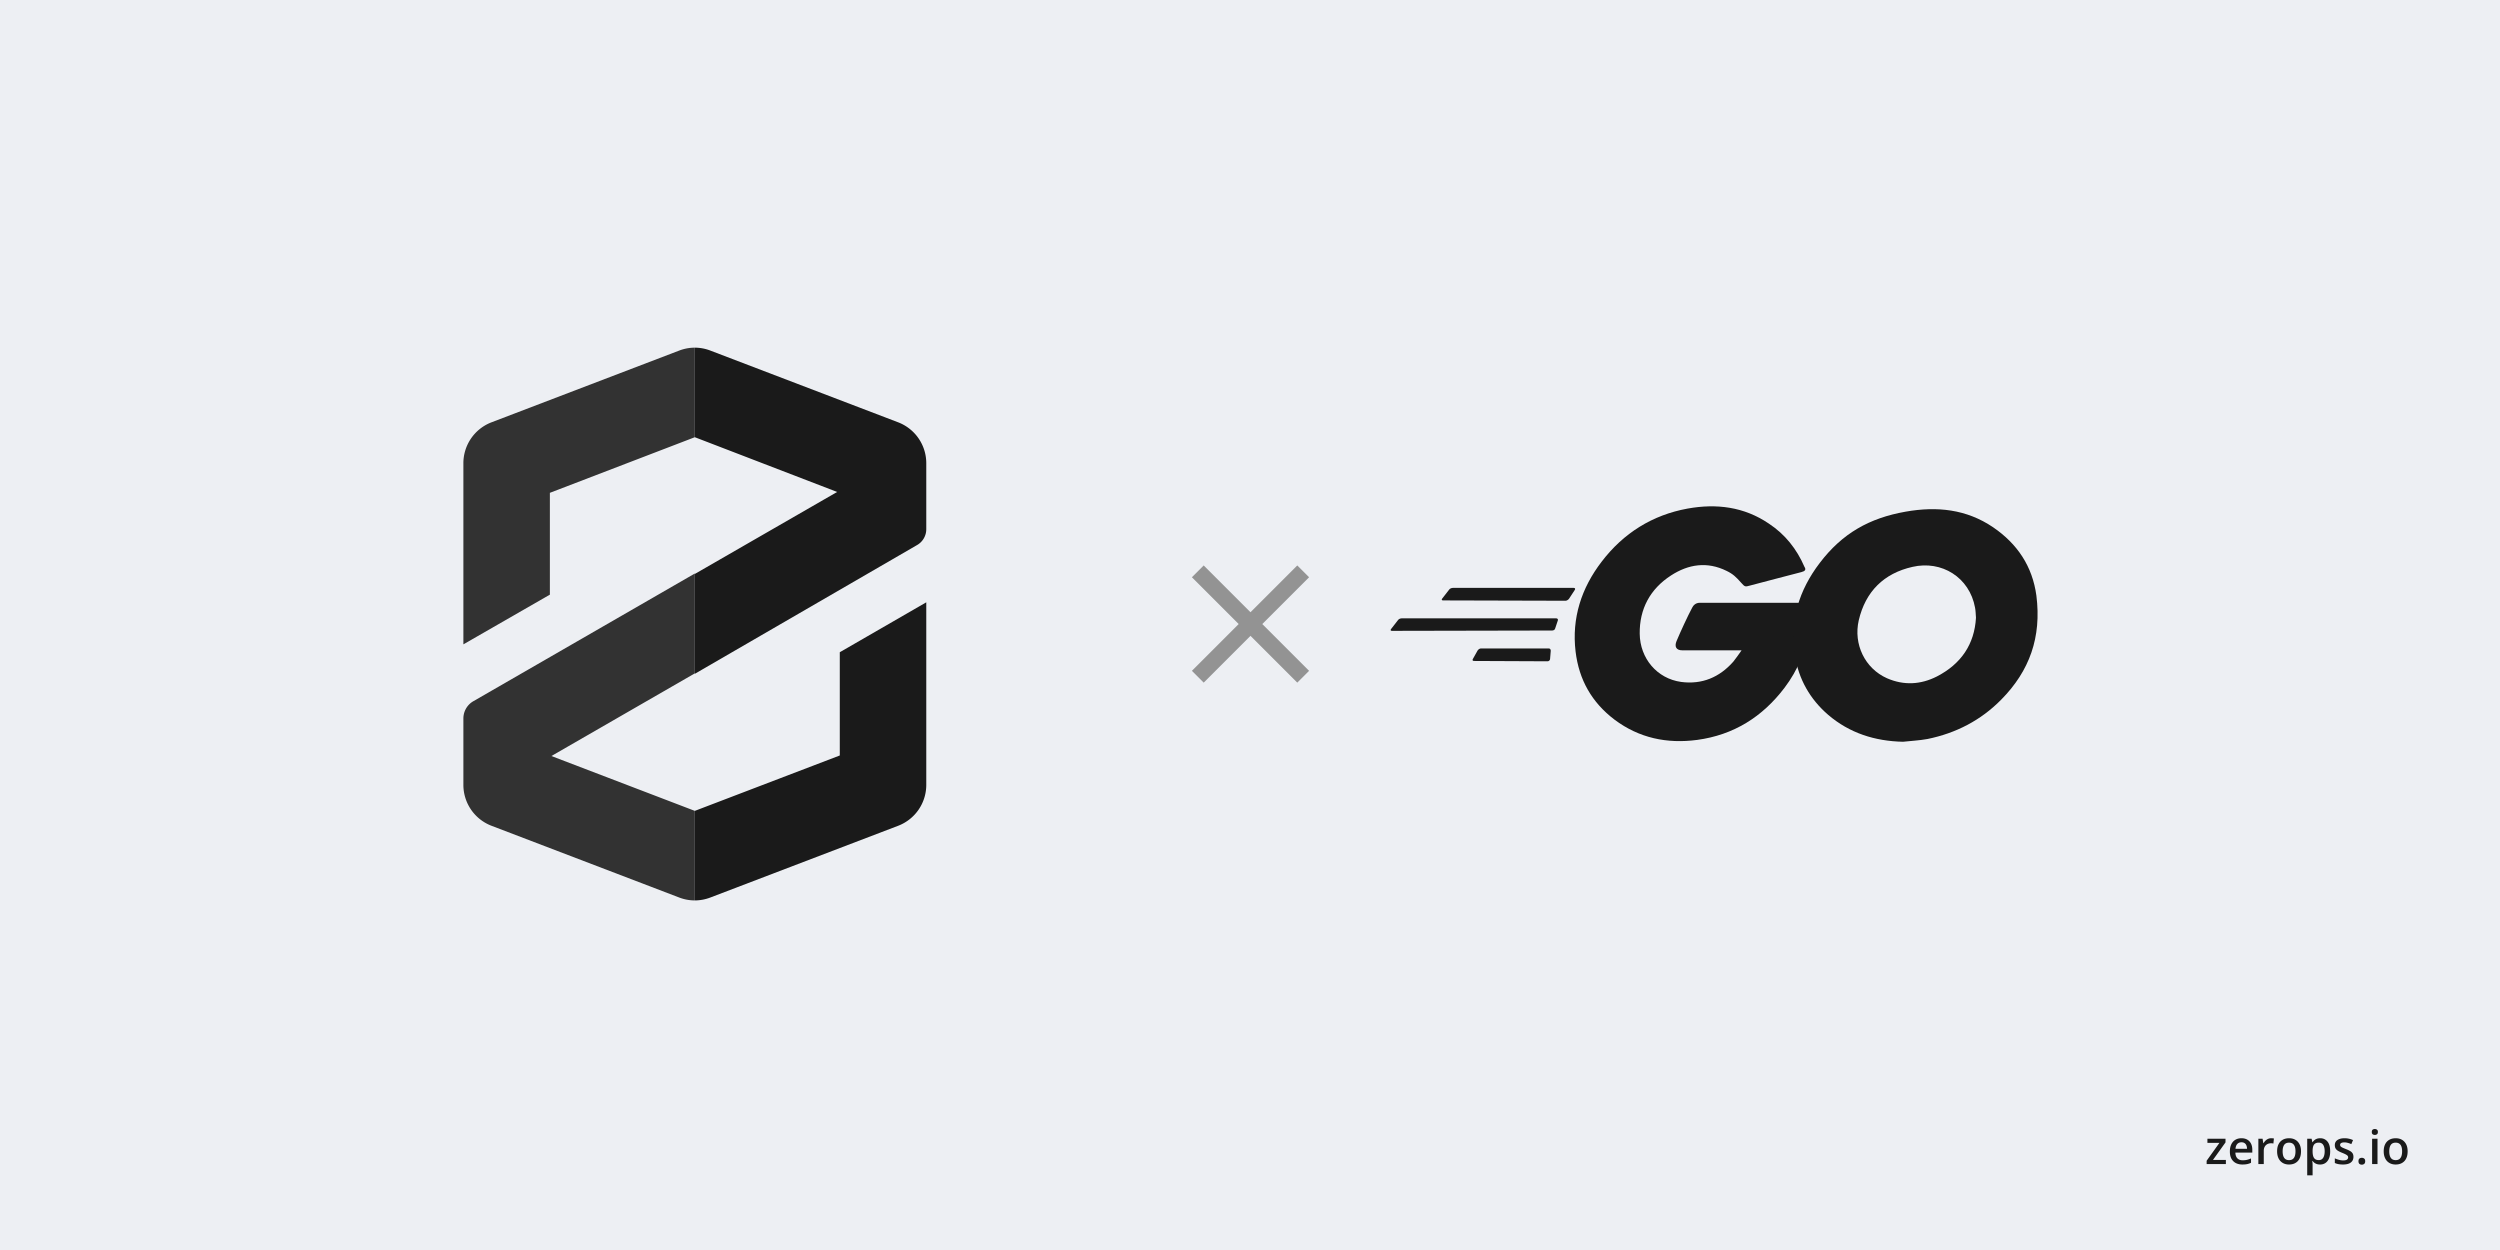 <svg width="1280" height="640" fill="none" xmlns="http://www.w3.org/2000/svg"><path fill="#EDEFF3" d="M0 0h1280v640H0z"/><path d="M1139.65 596h-9.85v-1.699l6.55-9.153h-6.15v-2.121h9.26v1.875l-6.42 8.977h6.61V596Zm7.97-13.219c1.16 0 2.15.239 2.98.715.83.477 1.46 1.152 1.91 2.027.44.875.67 1.922.67 3.141v1.477h-8.66c.03 1.257.36 2.226 1 2.906.65.68 1.56 1.019 2.72 1.019.83 0 1.57-.078 2.23-.234.66-.164 1.35-.402 2.05-.715v2.238c-.65.305-1.31.528-1.98.668-.67.141-1.48.211-2.42.211-1.27 0-2.39-.246-3.36-.738-.96-.5-1.71-1.242-2.26-2.226-.54-.985-.81-2.208-.81-3.668 0-1.454.25-2.688.74-3.704.49-1.015 1.18-1.789 2.07-2.32.89-.531 1.93-.797 3.12-.797Zm0 2.074c-.87 0-1.57.282-2.11.844-.53.563-.84 1.387-.94 2.473h5.91c-.01-.649-.12-1.223-.33-1.723-.2-.5-.51-.89-.94-1.172-.41-.281-.94-.422-1.59-.422Zm15.24-2.074c.21 0 .45.012.71.035.26.024.48.055.67.094l-.26 2.578a3.41 3.41 0 0 0-.61-.105 6.093 6.093 0 0 0-.63-.035c-.49 0-.96.082-1.41.246-.44.156-.84.398-1.18.726-.35.321-.61.723-.81 1.207-.2.485-.29 1.047-.29 1.688V596h-2.77v-12.973h2.16l.37 2.285h.13c.26-.46.58-.882.96-1.265.39-.383.82-.688 1.31-.914a3.83 3.83 0 0 1 1.65-.352Zm15.26 6.703c0 1.078-.14 2.036-.42 2.871-.28.836-.69 1.543-1.23 2.122a5.398 5.398 0 0 1-1.94 1.312c-.76.297-1.62.445-2.57.445-.89 0-1.71-.148-2.45-.445a5.537 5.537 0 0 1-1.93-1.312c-.54-.579-.96-1.286-1.26-2.122-.29-.835-.44-1.793-.44-2.871 0-1.429.24-2.64.74-3.632.5-1 1.21-1.762 2.13-2.286.92-.523 2.02-.785 3.29-.785 1.2 0 2.25.262 3.17.785.91.524 1.63 1.286 2.14 2.286.52 1 .77 2.21.77 3.632Zm-9.41 0c0 .946.12 1.754.34 2.426.24.672.6 1.188 1.08 1.547.49.352 1.11.527 1.88.527.76 0 1.39-.175 1.87-.527.49-.359.84-.875 1.07-1.547.23-.672.34-1.48.34-2.426 0-.945-.11-1.746-.34-2.402-.23-.664-.58-1.168-1.07-1.512-.48-.351-1.11-.527-1.88-.527-1.14 0-1.98.383-2.5 1.148-.52.766-.79 1.864-.79 3.293Zm19.24-6.703c1.53 0 2.77.563 3.7 1.688.94 1.125 1.4 2.797 1.4 5.015 0 1.469-.21 2.707-.65 3.715-.43 1-1.04 1.758-1.82 2.274-.77.507-1.67.761-2.7.761-.66 0-1.23-.086-1.72-.257a4.414 4.414 0 0 1-1.24-.668 5.114 5.114 0 0 1-.87-.914h-.16c.04.312.07.66.11 1.043.04.374.05.718.05 1.031v5.285h-2.76v-18.727h2.25l.39 1.793h.12c.25-.367.54-.707.88-1.019.36-.313.78-.559 1.27-.739.5-.187 1.08-.281 1.75-.281Zm-.74 2.25c-.76 0-1.37.153-1.83.457-.45.297-.79.746-1 1.348-.2.602-.31 1.355-.33 2.262v.386c0 .961.1 1.778.3 2.45.2.664.53 1.171.99 1.523.47.344 1.11.516 1.9.516.67 0 1.23-.184 1.67-.551.44-.367.77-.891.99-1.57.22-.68.33-1.481.33-2.403 0-1.398-.25-2.484-.75-3.258-.49-.773-1.25-1.16-2.27-1.16Zm17.75 7.266c0 .851-.21 1.57-.62 2.156-.41.586-1.02 1.031-1.82 1.336-.79.297-1.75.445-2.9.445-.91 0-1.69-.066-2.35-.199a8.017 8.017 0 0 1-1.84-.586v-2.379c.62.289 1.31.539 2.08.75.77.211 1.5.317 2.19.317.91 0 1.56-.141 1.96-.422.39-.289.59-.672.59-1.149 0-.281-.08-.531-.24-.75-.16-.226-.46-.457-.89-.691-.43-.242-1.07-.531-1.9-.867-.82-.328-1.51-.656-2.08-.985-.56-.328-.98-.722-1.27-1.183-.29-.469-.44-1.067-.44-1.793 0-1.149.46-2.02 1.36-2.613.92-.602 2.12-.903 3.62-.903.8 0 1.55.082 2.25.246.72.157 1.41.387 2.09.692l-.87 2.074c-.58-.258-1.17-.469-1.77-.633a6.28 6.28 0 0 0-1.79-.258c-.71 0-1.25.11-1.63.328-.37.219-.55.532-.55.938 0 .305.09.562.27.773.18.211.49.422.93.633.44.211 1.06.473 1.85.785.77.297 1.44.61 2 .938.57.32 1.01.715 1.31 1.183.31.469.46 1.075.46 1.817Zm2.58 2.25c0-.641.16-1.09.49-1.348.34-.265.74-.398 1.22-.398s.88.133 1.22.398c.34.258.51.707.51 1.348 0 .625-.17 1.078-.51 1.359-.34.274-.74.41-1.22.41s-.88-.136-1.22-.41c-.33-.281-.49-.734-.49-1.359Zm9.74-11.52V596h-2.76v-12.973h2.76Zm-1.36-4.968c.42 0 .78.113 1.09.339.31.227.47.618.47 1.172 0 .547-.16.938-.47 1.172-.31.227-.67.34-1.09.34-.44 0-.81-.113-1.12-.34-.29-.234-.44-.625-.44-1.172 0-.554.15-.945.44-1.172.31-.226.68-.339 1.12-.339Zm16.79 11.425c0 1.078-.14 2.036-.42 2.871-.28.836-.69 1.543-1.23 2.122a5.437 5.437 0 0 1-1.95 1.312c-.75.297-1.61.445-2.56.445-.89 0-1.71-.148-2.45-.445a5.67 5.67 0 0 1-1.94-1.312c-.54-.579-.95-1.286-1.25-2.122-.3-.835-.45-1.793-.45-2.871 0-1.429.25-2.64.74-3.632.5-1 1.21-1.762 2.14-2.286.92-.523 2.02-.785 3.29-.785 1.19 0 2.25.262 3.16.785.92.524 1.63 1.286 2.15 2.286.51 1 .77 2.21.77 3.632Zm-9.41 0c0 .946.11 1.754.34 2.426.24.672.59 1.188 1.08 1.547.48.352 1.11.527 1.87.527.77 0 1.39-.175 1.88-.527.48-.359.84-.875 1.07-1.547.22-.672.34-1.48.34-2.426 0-.945-.12-1.746-.34-2.402-.23-.664-.59-1.168-1.07-1.512-.49-.351-1.11-.527-1.89-.527-1.14 0-1.97.383-2.49 1.148-.53.766-.79 1.864-.79 3.293Z" fill="#1A1A1A"/><path d="m347.849 179.457-96.358 36.828a22.427 22.427 0 0 0-14.238 20.909v92.714l44.283-25.449v-52.131l74.216-28.475V178a22.44 22.44 0 0 0-7.903 1.457ZM282.321 387.084l73.431-42.321v-51.122l-113.454 65.416a10.195 10.195 0 0 0-5.045 8.745v34.249a22.422 22.422 0 0 0 14.238 20.684l96.357 36.828a22.404 22.404 0 0 0 7.904 1.457v-45.852l-73.431-28.084Z" fill="#323232"/><path d="M469.543 279.066a9.36 9.36 0 0 0 4.709-8.24v-33.632a22.42 22.42 0 0 0-14.238-20.909L363.6 179.457a22.44 22.44 0 0 0-7.848-1.457v45.853l72.871 28.027-72.871 41.985v51.122l113.791-65.921ZM363.6 459.563l96.414-36.828a22.421 22.421 0 0 0 14.238-20.684v-93.667l-44.283 25.561v52.859l-74.217 28.364v45.852a22.418 22.418 0 0 0 7.848-1.457Z" fill="#1A1A1A"/><path d="m670.253 295.553-6.043-6.043-23.957 23.957-23.957-23.957-6.043 6.043 23.957 23.957-23.957 23.957 6.043 6.043 23.957-23.957 23.957 23.957 6.043-6.043-23.957-23.957 23.957-23.957Z" fill="#939393"/><path d="M922.319 292.911c-9.897 2.513-16.652 4.398-26.391 6.912-2.357.628-2.514.785-4.556-1.571-2.356-2.671-4.084-4.399-7.383-5.97-9.897-4.87-19.479-3.456-28.433 2.357-10.683 6.911-16.181 17.122-16.024 29.847.158 12.567 8.797 22.935 21.208 24.663 10.682 1.413 19.636-2.357 26.705-10.368 1.414-1.728 2.67-3.613 4.241-5.813h-30.318c-3.299 0-4.084-2.042-2.985-4.712 2.042-4.87 5.812-13.039 8.012-17.123.471-.943 1.571-2.513 3.927-2.513h57.181c-.315 4.241-.315 8.482-.943 12.724-1.728 11.31-5.969 21.678-12.881 30.789-11.311 14.924-26.077 24.192-44.771 26.706-15.395 2.042-29.69-.943-42.257-10.368-11.625-8.797-18.222-20.422-19.95-34.874-2.042-17.123 2.984-32.518 13.352-46.027 11.154-14.61 25.92-23.878 43.985-27.177 14.767-2.67 28.905-.942 41.629 7.697 8.326 5.499 14.295 13.039 18.222 22.15.943 1.414.315 2.199-1.57 2.671Z" fill="#1A1A1A"/><path d="M974.31 379.781c-14.295-.314-27.334-4.398-38.33-13.824-9.268-8.011-15.081-18.222-16.966-30.318-2.827-17.751 2.042-33.46 12.725-47.441 11.467-15.081 25.291-22.935 43.985-26.234 16.023-2.828 31.106-1.257 44.766 8.011 12.41 8.483 20.11 19.951 22.15 35.031 2.67 21.208-3.45 38.487-18.06 53.254-10.37 10.525-23.09 17.122-37.703 20.107-4.241.786-8.483.943-12.567 1.414Zm37.39-63.464c-.16-2.042-.16-3.613-.47-5.184-2.83-15.552-17.127-24.349-32.05-20.893-14.61 3.299-24.035 12.567-27.491 27.334-2.828 12.253 3.142 24.663 14.452 29.689 8.64 3.771 17.28 3.299 25.606-.942 12.413-6.441 19.163-16.494 19.953-30.004ZM754.64 338.413c-.693 0-.867-.52-.52-1.04l2.427-4.333c.346-.52 1.04-1.04 1.733-1.04h34.666c.694 0 1.04.52 1.04 1.213l-.346 4.16c0 .693-.694 1.213-1.214 1.213l-37.786-.173ZM712.693 323c-.693 0-.866-.347-.52-.867l3.64-4.68c.347-.52 1.214-.866 1.907-.866h79.039c.694 0 1.04.52.867 1.04l-1.387 4.16c-.173.693-.866 1.04-1.56 1.04l-81.986.173ZM738.868 307.413c-.693 0-.867-.346-.52-.866l3.64-4.68c.347-.52 1.213-.867 1.907-.867h61.879c.694 0 .867.52.52 1.04l-2.946 4.507c-.347.52-1.214 1.04-1.734 1.04l-62.746-.174Z" fill="#1A1A1A"/></svg>